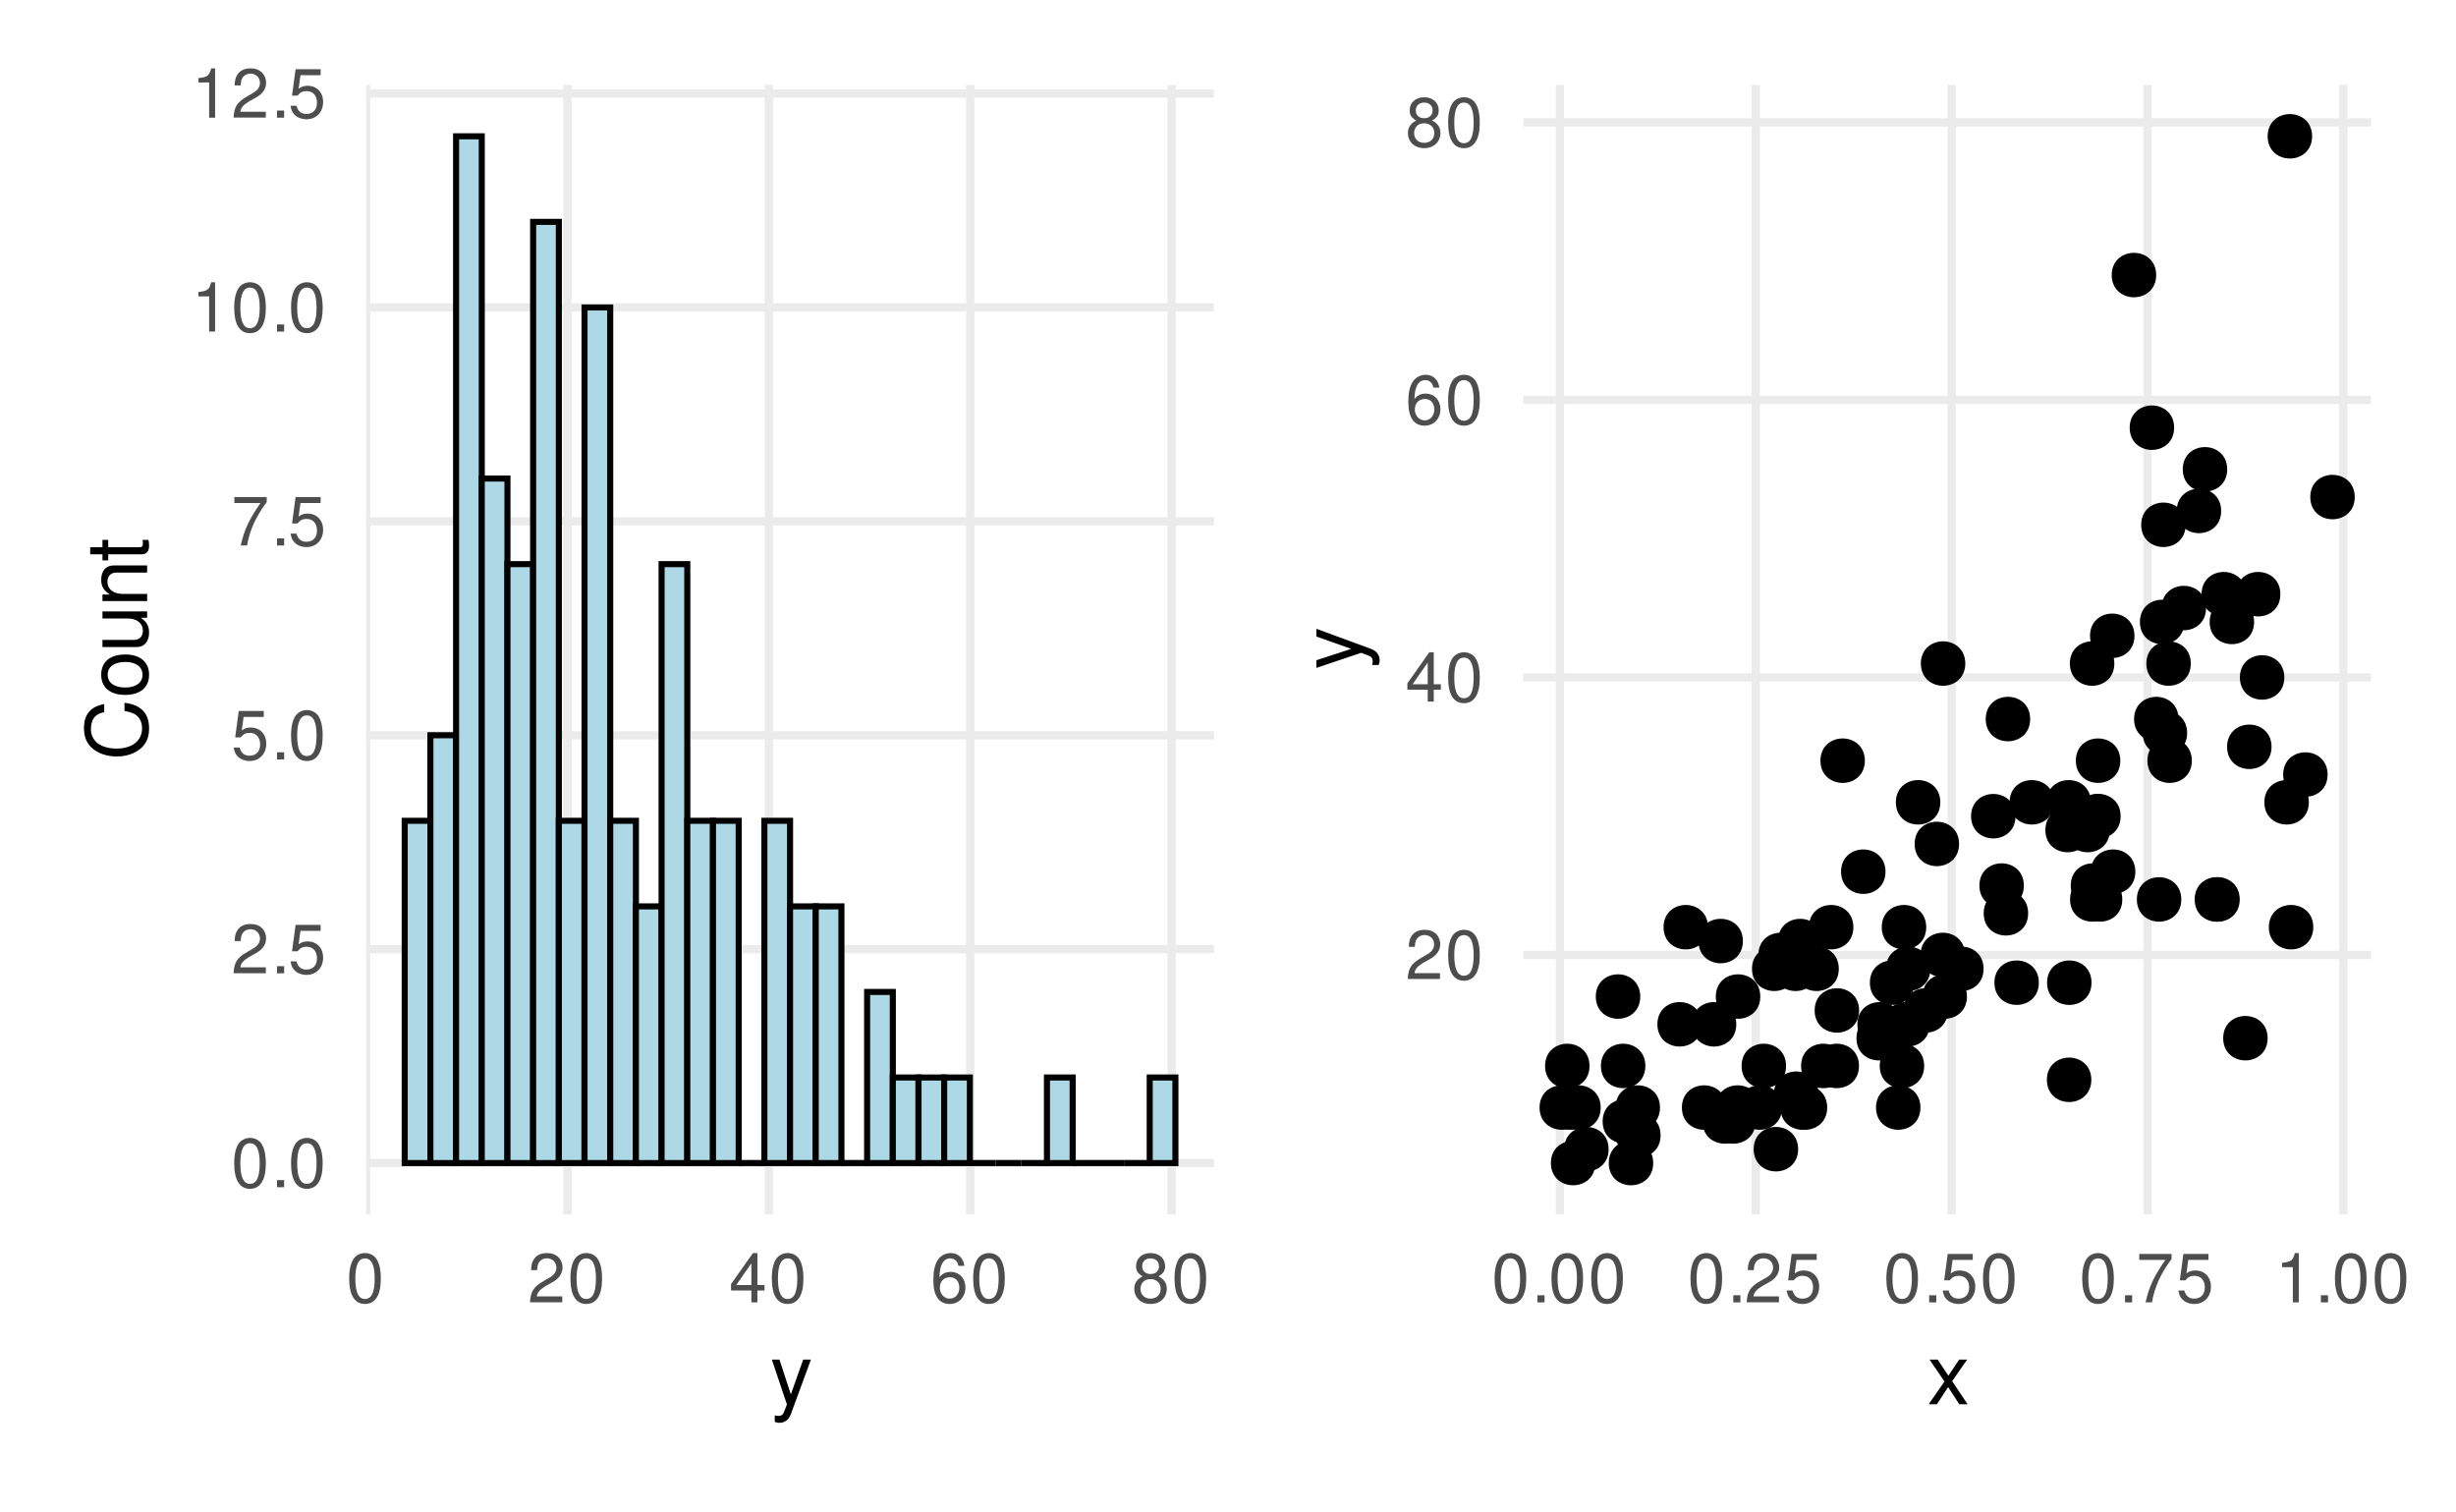 <?xml version="1.0" encoding="UTF-8"?>
<svg xmlns="http://www.w3.org/2000/svg" xmlns:xlink="http://www.w3.org/1999/xlink" width="432pt" height="266pt" viewBox="0 0 432 266" version="1.1">
<defs>
<g>
<symbol overflow="visible" id="glyph0-0">
<path style="stroke:none;" d=""/>
</symbol>
<symbol overflow="visible" id="glyph0-1">
<path style="stroke:none;" d="M 3.297 -8.672 C 2.516 -8.672 1.781 -8.312 1.344 -7.734 C 0.797 -6.953 0.516 -5.812 0.516 -4.203 C 0.516 -1.266 1.469 0.281 3.297 0.281 C 5.094 0.281 6.078 -1.266 6.078 -4.125 C 6.078 -5.812 5.812 -6.938 5.25 -7.734 C 4.812 -8.328 4.109 -8.672 3.297 -8.672 Z M 3.297 -7.734 C 4.438 -7.734 5 -6.578 5 -4.219 C 5 -1.75 4.453 -0.594 3.281 -0.594 C 2.156 -0.594 1.594 -1.797 1.594 -4.188 C 1.594 -6.578 2.156 -7.734 3.297 -7.734 Z M 3.297 -7.734 "/>
</symbol>
<symbol overflow="visible" id="glyph0-2">
<path style="stroke:none;" d="M 2.297 -1.25 L 1.047 -1.25 L 1.047 0 L 2.297 0 Z M 2.297 -1.25 "/>
</symbol>
<symbol overflow="visible" id="glyph0-3">
<path style="stroke:none;" d="M 6.078 -1.047 L 1.594 -1.047 C 1.703 -1.766 2.094 -2.219 3.125 -2.859 L 4.328 -3.531 C 5.516 -4.188 6.125 -5.078 6.125 -6.141 C 6.125 -6.859 5.844 -7.531 5.344 -8 C 4.844 -8.453 4.219 -8.672 3.406 -8.672 C 2.328 -8.672 1.531 -8.297 1.062 -7.547 C 0.75 -7.094 0.625 -6.547 0.594 -5.672 L 1.656 -5.672 C 1.688 -6.266 1.766 -6.609 1.906 -6.906 C 2.188 -7.422 2.734 -7.75 3.375 -7.75 C 4.328 -7.75 5.047 -7.062 5.047 -6.125 C 5.047 -5.422 4.656 -4.828 3.906 -4.391 L 2.797 -3.75 C 1.016 -2.719 0.5 -1.906 0.406 -0.016 L 6.078 -0.016 Z M 6.078 -1.047 "/>
</symbol>
<symbol overflow="visible" id="glyph0-4">
<path style="stroke:none;" d="M 5.719 -8.516 L 1.312 -8.516 L 0.688 -3.875 L 1.656 -3.875 C 2.141 -4.469 2.562 -4.672 3.234 -4.672 C 4.375 -4.672 5.078 -3.891 5.078 -2.625 C 5.078 -1.406 4.375 -0.656 3.219 -0.656 C 2.297 -0.656 1.734 -1.125 1.469 -2.094 L 0.422 -2.094 C 0.562 -1.391 0.688 -1.062 0.938 -0.75 C 1.422 -0.094 2.281 0.281 3.234 0.281 C 4.953 0.281 6.156 -0.969 6.156 -2.766 C 6.156 -4.453 5.047 -5.609 3.406 -5.609 C 2.812 -5.609 2.328 -5.453 1.844 -5.094 L 2.172 -7.469 L 5.719 -7.469 Z M 5.719 -8.516 "/>
</symbol>
<symbol overflow="visible" id="glyph0-5">
<path style="stroke:none;" d="M 6.234 -8.516 L 0.547 -8.516 L 0.547 -7.469 L 5.141 -7.469 C 3.125 -4.578 2.297 -2.797 1.656 0 L 2.781 0 C 3.25 -2.719 4.312 -5.062 6.234 -7.625 Z M 6.234 -8.516 "/>
</symbol>
<symbol overflow="visible" id="glyph0-6">
<path style="stroke:none;" d="M 3.109 -6.188 L 3.109 0 L 4.156 0 L 4.156 -8.672 L 3.469 -8.672 C 3.094 -7.344 2.859 -7.156 1.219 -6.953 L 1.219 -6.188 Z M 3.109 -6.188 "/>
</symbol>
<symbol overflow="visible" id="glyph0-7">
<path style="stroke:none;" d="M 3.922 -2.094 L 3.922 0 L 4.984 0 L 4.984 -2.094 L 6.234 -2.094 L 6.234 -3.047 L 4.984 -3.047 L 4.984 -8.672 L 4.203 -8.672 L 0.344 -3.219 L 0.344 -2.094 Z M 3.922 -3.047 L 1.266 -3.047 L 3.922 -6.875 Z M 3.922 -3.047 "/>
</symbol>
<symbol overflow="visible" id="glyph0-8">
<path style="stroke:none;" d="M 5.969 -6.422 C 5.766 -7.844 4.859 -8.672 3.562 -8.672 C 2.625 -8.672 1.781 -8.219 1.281 -7.438 C 0.75 -6.594 0.516 -5.531 0.516 -3.953 C 0.516 -2.5 0.719 -1.578 1.234 -0.797 C 1.688 -0.094 2.438 0.281 3.375 0.281 C 4.984 0.281 6.156 -0.938 6.156 -2.625 C 6.156 -4.219 5.078 -5.359 3.547 -5.359 C 2.719 -5.359 2.047 -5.047 1.594 -4.406 C 1.609 -6.547 2.281 -7.734 3.484 -7.734 C 4.234 -7.734 4.75 -7.266 4.922 -6.422 Z M 3.422 -4.422 C 4.438 -4.422 5.078 -3.703 5.078 -2.547 C 5.078 -1.453 4.359 -0.656 3.391 -0.656 C 2.406 -0.656 1.656 -1.484 1.656 -2.594 C 1.656 -3.672 2.375 -4.422 3.422 -4.422 Z M 3.422 -4.422 "/>
</symbol>
<symbol overflow="visible" id="glyph0-9">
<path style="stroke:none;" d="M 4.688 -4.578 C 5.578 -5.109 5.859 -5.547 5.859 -6.359 C 5.859 -7.734 4.812 -8.672 3.297 -8.672 C 1.797 -8.672 0.75 -7.734 0.75 -6.375 C 0.75 -5.547 1.016 -5.125 1.891 -4.578 C 0.922 -4.078 0.438 -3.375 0.438 -2.406 C 0.438 -0.828 1.609 0.281 3.297 0.281 C 4.984 0.281 6.156 -0.828 6.156 -2.406 C 6.156 -3.375 5.672 -4.078 4.688 -4.578 Z M 3.297 -7.734 C 4.203 -7.734 4.781 -7.203 4.781 -6.344 C 4.781 -5.516 4.188 -4.984 3.297 -4.984 C 2.406 -4.984 1.828 -5.516 1.828 -6.359 C 1.828 -7.203 2.406 -7.734 3.297 -7.734 Z M 3.297 -4.094 C 4.359 -4.094 5.078 -3.391 5.078 -2.391 C 5.078 -1.344 4.375 -0.656 3.281 -0.656 C 2.25 -0.656 1.531 -1.375 1.531 -2.375 C 1.531 -3.406 2.234 -4.094 3.297 -4.094 Z M 3.297 -4.094 "/>
</symbol>
<symbol overflow="visible" id="glyph1-0">
<path style="stroke:none;" d=""/>
</symbol>
<symbol overflow="visible" id="glyph1-1">
<path style="stroke:none;" d="M 5.812 -7.859 L 3.641 -1.734 L 1.641 -7.859 L 0.297 -7.859 L 2.953 0.031 L 2.469 1.281 C 2.266 1.828 2 2.047 1.469 2.047 C 1.266 2.047 1.078 2.016 0.812 1.953 L 0.812 3.078 C 1.062 3.203 1.312 3.266 1.656 3.266 C 2.062 3.266 2.484 3.141 2.812 2.891 C 3.203 2.609 3.438 2.281 3.672 1.656 L 7.172 -7.859 Z M 5.812 -7.859 "/>
</symbol>
<symbol overflow="visible" id="glyph1-2">
<path style="stroke:none;" d="M 4.375 -4.062 L 7.016 -7.859 L 5.609 -7.859 L 3.719 -5.016 L 1.828 -7.859 L 0.406 -7.859 L 3.031 -4 L 0.25 0 L 1.688 0 L 3.672 -3.016 L 5.641 0 L 7.094 0 Z M 4.375 -4.062 "/>
</symbol>
<symbol overflow="visible" id="glyph2-0">
<path style="stroke:none;" d=""/>
</symbol>
<symbol overflow="visible" id="glyph2-1">
<path style="stroke:none;" d="M -7.547 -9.938 C -9.938 -9.5 -11.109 -8.109 -11.109 -5.719 C -11.109 -4.25 -10.656 -3.062 -9.75 -2.25 C -8.672 -1.266 -7.109 -0.719 -5.344 -0.719 C -3.547 -0.719 -2 -1.281 -0.938 -2.297 C -0.062 -3.156 0.344 -4.234 0.344 -5.656 C 0.344 -8.328 -1.094 -9.828 -3.984 -10.156 L -3.984 -8.719 C -3.234 -8.594 -2.734 -8.438 -2.297 -8.219 C -1.391 -7.766 -0.891 -6.844 -0.891 -5.672 C -0.891 -3.5 -2.625 -2.109 -5.359 -2.109 C -8.156 -2.109 -9.891 -3.422 -9.891 -5.547 C -9.891 -6.438 -9.625 -7.266 -9.188 -7.703 C -8.812 -8.109 -8.375 -8.344 -7.547 -8.5 Z M -7.547 -9.938 "/>
</symbol>
<symbol overflow="visible" id="glyph2-2">
<path style="stroke:none;" d="M -8.078 -4.078 C -8.078 -1.859 -6.516 -0.547 -3.875 -0.547 C -1.219 -0.547 0.344 -1.859 0.344 -4.094 C 0.344 -6.312 -1.234 -7.656 -3.812 -7.656 C -6.547 -7.656 -8.078 -6.359 -8.078 -4.078 Z M -6.938 -4.094 C -6.938 -5.5 -5.781 -6.344 -3.828 -6.344 C -1.969 -6.344 -0.812 -5.469 -0.812 -4.094 C -0.812 -2.703 -1.969 -1.844 -3.875 -1.844 C -5.781 -1.844 -6.938 -2.703 -6.938 -4.094 Z M -6.938 -4.094 "/>
</symbol>
<symbol overflow="visible" id="glyph2-3">
<path style="stroke:none;" d="M 0 -7.234 L -7.859 -7.234 L -7.859 -5.984 L -3.406 -5.984 C -1.797 -5.984 -0.75 -5.141 -0.75 -3.844 C -0.75 -2.844 -1.344 -2.219 -2.297 -2.219 L -7.859 -2.219 L -7.859 -0.969 L -1.797 -0.969 C -0.5 -0.969 0.344 -1.953 0.344 -3.484 C 0.344 -4.641 -0.062 -5.375 -1.094 -6.109 L 0 -6.109 Z M 0 -7.234 "/>
</symbol>
<symbol overflow="visible" id="glyph2-4">
<path style="stroke:none;" d="M -7.859 -1.047 L 0 -1.047 L 0 -2.312 L -4.328 -2.312 C -5.938 -2.312 -6.984 -3.156 -6.984 -4.438 C -6.984 -5.438 -6.391 -6.062 -5.438 -6.062 L 0 -6.062 L 0 -7.312 L -5.938 -7.312 C -7.25 -7.312 -8.078 -6.328 -8.078 -4.812 C -8.078 -3.641 -7.641 -2.891 -6.547 -2.203 L -7.859 -2.203 Z M -7.859 -1.047 "/>
</symbol>
<symbol overflow="visible" id="glyph2-5">
<path style="stroke:none;" d="M -7.859 -3.812 L -7.859 -2.516 L -10.016 -2.516 L -10.016 -1.281 L -7.859 -1.281 L -7.859 -0.203 L -6.844 -0.203 L -6.844 -1.281 L -0.906 -1.281 C -0.094 -1.281 0.344 -1.812 0.344 -2.797 C 0.344 -3.125 0.312 -3.391 0.234 -3.812 L -0.812 -3.812 C -0.766 -3.625 -0.75 -3.469 -0.75 -3.203 C -0.75 -2.672 -0.906 -2.516 -1.453 -2.516 L -6.844 -2.516 L -6.844 -3.812 Z M -7.859 -3.812 "/>
</symbol>
<symbol overflow="visible" id="glyph2-6">
<path style="stroke:none;" d="M -7.859 -5.812 L -1.734 -3.641 L -7.859 -1.641 L -7.859 -0.297 L 0.031 -2.953 L 1.281 -2.469 C 1.828 -2.266 2.047 -2 2.047 -1.469 C 2.047 -1.266 2.016 -1.078 1.953 -0.812 L 3.078 -0.812 C 3.203 -1.062 3.266 -1.312 3.266 -1.656 C 3.266 -2.062 3.141 -2.484 2.891 -2.812 C 2.609 -3.203 2.281 -3.438 1.656 -3.672 L -7.859 -7.172 Z M -7.859 -5.812 "/>
</symbol>
</g>
<clipPath id="clip1">
  <path d="M 64.406 203 L 213.531 203 L 213.531 206 L 64.406 206 Z M 64.406 203 "/>
</clipPath>
<clipPath id="clip2">
  <path d="M 64.406 166 L 213.531 166 L 213.531 168 L 64.406 168 Z M 64.406 166 "/>
</clipPath>
<clipPath id="clip3">
  <path d="M 64.406 128 L 213.531 128 L 213.531 131 L 64.406 131 Z M 64.406 128 "/>
</clipPath>
<clipPath id="clip4">
  <path d="M 64.406 90 L 213.531 90 L 213.531 93 L 64.406 93 Z M 64.406 90 "/>
</clipPath>
<clipPath id="clip5">
  <path d="M 64.406 53 L 213.531 53 L 213.531 55 L 64.406 55 Z M 64.406 53 "/>
</clipPath>
<clipPath id="clip6">
  <path d="M 64.406 15 L 213.531 15 L 213.531 18 L 64.406 18 Z M 64.406 15 "/>
</clipPath>
<clipPath id="clip7">
  <path d="M 64.406 14.945 L 66 14.945 L 66 213.598 L 64.406 213.598 Z M 64.406 14.945 "/>
</clipPath>
<clipPath id="clip8">
  <path d="M 99 14.945 L 101 14.945 L 101 213.598 L 99 213.598 Z M 99 14.945 "/>
</clipPath>
<clipPath id="clip9">
  <path d="M 134 14.945 L 136 14.945 L 136 213.598 L 134 213.598 Z M 134 14.945 "/>
</clipPath>
<clipPath id="clip10">
  <path d="M 169 14.945 L 172 14.945 L 172 213.598 L 169 213.598 Z M 169 14.945 "/>
</clipPath>
<clipPath id="clip11">
  <path d="M 205 14.945 L 207 14.945 L 207 213.598 L 205 213.598 Z M 205 14.945 "/>
</clipPath>
<clipPath id="clip12">
  <path d="M 267.934 167 L 417.059 167 L 417.059 169 L 267.934 169 Z M 267.934 167 "/>
</clipPath>
<clipPath id="clip13">
  <path d="M 267.934 118 L 417.059 118 L 417.059 120 L 267.934 120 Z M 267.934 118 "/>
</clipPath>
<clipPath id="clip14">
  <path d="M 267.934 69 L 417.059 69 L 417.059 72 L 267.934 72 Z M 267.934 69 "/>
</clipPath>
<clipPath id="clip15">
  <path d="M 267.934 20 L 417.059 20 L 417.059 23 L 267.934 23 Z M 267.934 20 "/>
</clipPath>
<clipPath id="clip16">
  <path d="M 273 14.945 L 276 14.945 L 276 213.598 L 273 213.598 Z M 273 14.945 "/>
</clipPath>
<clipPath id="clip17">
  <path d="M 308 14.945 L 310 14.945 L 310 213.598 L 308 213.598 Z M 308 14.945 "/>
</clipPath>
<clipPath id="clip18">
  <path d="M 342 14.945 L 345 14.945 L 345 213.598 L 342 213.598 Z M 342 14.945 "/>
</clipPath>
<clipPath id="clip19">
  <path d="M 377 14.945 L 379 14.945 L 379 213.598 L 377 213.598 Z M 377 14.945 "/>
</clipPath>
<clipPath id="clip20">
  <path d="M 411 14.945 L 413 14.945 L 413 213.598 L 411 213.598 Z M 411 14.945 "/>
</clipPath>
</defs>
<g id="surface306">
<rect x="0" y="0" width="432" height="266" style="fill:rgb(100%,100%,100%);fill-opacity:1;stroke:none;"/>
<g clip-path="url(#clip1)" clip-rule="nonzero">
<path style="fill:none;stroke-width:1.455;stroke-linecap:butt;stroke-linejoin:round;stroke:rgb(92.157%,92.157%,92.157%);stroke-opacity:1;stroke-miterlimit:10;" d="M 64.406 204.566 L 213.527 204.566 "/>
</g>
<g clip-path="url(#clip2)" clip-rule="nonzero">
<path style="fill:none;stroke-width:1.455;stroke-linecap:butt;stroke-linejoin:round;stroke:rgb(92.157%,92.157%,92.157%);stroke-opacity:1;stroke-miterlimit:10;" d="M 64.406 166.941 L 213.527 166.941 "/>
</g>
<g clip-path="url(#clip3)" clip-rule="nonzero">
<path style="fill:none;stroke-width:1.455;stroke-linecap:butt;stroke-linejoin:round;stroke:rgb(92.157%,92.157%,92.157%);stroke-opacity:1;stroke-miterlimit:10;" d="M 64.406 129.32 L 213.527 129.32 "/>
</g>
<g clip-path="url(#clip4)" clip-rule="nonzero">
<path style="fill:none;stroke-width:1.455;stroke-linecap:butt;stroke-linejoin:round;stroke:rgb(92.157%,92.157%,92.157%);stroke-opacity:1;stroke-miterlimit:10;" d="M 64.406 91.695 L 213.527 91.695 "/>
</g>
<g clip-path="url(#clip5)" clip-rule="nonzero">
<path style="fill:none;stroke-width:1.455;stroke-linecap:butt;stroke-linejoin:round;stroke:rgb(92.157%,92.157%,92.157%);stroke-opacity:1;stroke-miterlimit:10;" d="M 64.406 54.07 L 213.527 54.07 "/>
</g>
<g clip-path="url(#clip6)" clip-rule="nonzero">
<path style="fill:none;stroke-width:1.455;stroke-linecap:butt;stroke-linejoin:round;stroke:rgb(92.157%,92.157%,92.157%);stroke-opacity:1;stroke-miterlimit:10;" d="M 64.406 16.449 L 213.527 16.449 "/>
</g>
<g clip-path="url(#clip7)" clip-rule="nonzero">
<path style="fill:none;stroke-width:1.455;stroke-linecap:butt;stroke-linejoin:round;stroke:rgb(92.157%,92.157%,92.157%);stroke-opacity:1;stroke-miterlimit:10;" d="M 64.406 213.594 L 64.406 14.945 "/>
</g>
<g clip-path="url(#clip8)" clip-rule="nonzero">
<path style="fill:none;stroke-width:1.455;stroke-linecap:butt;stroke-linejoin:round;stroke:rgb(92.157%,92.157%,92.157%);stroke-opacity:1;stroke-miterlimit:10;" d="M 99.824 213.594 L 99.824 14.945 "/>
</g>
<g clip-path="url(#clip9)" clip-rule="nonzero">
<path style="fill:none;stroke-width:1.455;stroke-linecap:butt;stroke-linejoin:round;stroke:rgb(92.157%,92.157%,92.157%);stroke-opacity:1;stroke-miterlimit:10;" d="M 135.242 213.594 L 135.242 14.945 "/>
</g>
<g clip-path="url(#clip10)" clip-rule="nonzero">
<path style="fill:none;stroke-width:1.455;stroke-linecap:butt;stroke-linejoin:round;stroke:rgb(92.157%,92.157%,92.157%);stroke-opacity:1;stroke-miterlimit:10;" d="M 170.66 213.594 L 170.66 14.945 "/>
</g>
<g clip-path="url(#clip11)" clip-rule="nonzero">
<path style="fill:none;stroke-width:1.455;stroke-linecap:butt;stroke-linejoin:round;stroke:rgb(92.157%,92.157%,92.157%);stroke-opacity:1;stroke-miterlimit:10;" d="M 206.078 213.594 L 206.078 14.945 "/>
</g>
<path style="fill-rule:nonzero;fill:rgb(67.843%,84.706%,90.196%);fill-opacity:1;stroke-width:1.067;stroke-linecap:butt;stroke-linejoin:miter;stroke:rgb(0%,0%,0%);stroke-opacity:1;stroke-miterlimit:10;" d="M 71.184 204.566 L 75.703 204.566 L 75.703 144.367 L 71.184 144.367 Z M 71.184 204.566 "/>
<path style="fill-rule:nonzero;fill:rgb(67.843%,84.706%,90.196%);fill-opacity:1;stroke-width:1.067;stroke-linecap:butt;stroke-linejoin:miter;stroke:rgb(0%,0%,0%);stroke-opacity:1;stroke-miterlimit:10;" d="M 75.703 204.566 L 80.223 204.566 L 80.223 129.32 L 75.703 129.32 Z M 75.703 204.566 "/>
<path style="fill-rule:nonzero;fill:rgb(67.843%,84.706%,90.196%);fill-opacity:1;stroke-width:1.067;stroke-linecap:butt;stroke-linejoin:miter;stroke:rgb(0%,0%,0%);stroke-opacity:1;stroke-miterlimit:10;" d="M 80.223 204.566 L 84.742 204.566 L 84.742 23.973 L 80.223 23.973 Z M 80.223 204.566 "/>
<path style="fill-rule:nonzero;fill:rgb(67.843%,84.706%,90.196%);fill-opacity:1;stroke-width:1.067;stroke-linecap:butt;stroke-linejoin:miter;stroke:rgb(0%,0%,0%);stroke-opacity:1;stroke-miterlimit:10;" d="M 84.738 204.566 L 89.258 204.566 L 89.258 84.172 L 84.738 84.172 Z M 84.738 204.566 "/>
<path style="fill-rule:nonzero;fill:rgb(67.843%,84.706%,90.196%);fill-opacity:1;stroke-width:1.067;stroke-linecap:butt;stroke-linejoin:miter;stroke:rgb(0%,0%,0%);stroke-opacity:1;stroke-miterlimit:10;" d="M 89.258 204.566 L 93.777 204.566 L 93.777 99.223 L 89.258 99.223 Z M 89.258 204.566 "/>
<path style="fill-rule:nonzero;fill:rgb(67.843%,84.706%,90.196%);fill-opacity:1;stroke-width:1.067;stroke-linecap:butt;stroke-linejoin:miter;stroke:rgb(0%,0%,0%);stroke-opacity:1;stroke-miterlimit:10;" d="M 93.777 204.566 L 98.297 204.566 L 98.297 39.023 L 93.777 39.023 Z M 93.777 204.566 "/>
<path style="fill-rule:nonzero;fill:rgb(67.843%,84.706%,90.196%);fill-opacity:1;stroke-width:1.067;stroke-linecap:butt;stroke-linejoin:miter;stroke:rgb(0%,0%,0%);stroke-opacity:1;stroke-miterlimit:10;" d="M 98.297 204.566 L 102.816 204.566 L 102.816 144.367 L 98.297 144.367 Z M 98.297 204.566 "/>
<path style="fill-rule:nonzero;fill:rgb(67.843%,84.706%,90.196%);fill-opacity:1;stroke-width:1.067;stroke-linecap:butt;stroke-linejoin:miter;stroke:rgb(0%,0%,0%);stroke-opacity:1;stroke-miterlimit:10;" d="M 102.816 204.566 L 107.336 204.566 L 107.336 54.074 L 102.816 54.074 Z M 102.816 204.566 "/>
<path style="fill-rule:nonzero;fill:rgb(67.843%,84.706%,90.196%);fill-opacity:1;stroke-width:1.067;stroke-linecap:butt;stroke-linejoin:miter;stroke:rgb(0%,0%,0%);stroke-opacity:1;stroke-miterlimit:10;" d="M 107.336 204.566 L 111.855 204.566 L 111.855 144.367 L 107.336 144.367 Z M 107.336 204.566 "/>
<path style="fill-rule:nonzero;fill:rgb(67.843%,84.706%,90.196%);fill-opacity:1;stroke-width:1.067;stroke-linecap:butt;stroke-linejoin:miter;stroke:rgb(0%,0%,0%);stroke-opacity:1;stroke-miterlimit:10;" d="M 111.852 204.566 L 116.371 204.566 L 116.371 159.418 L 111.852 159.418 Z M 111.852 204.566 "/>
<path style="fill-rule:nonzero;fill:rgb(67.843%,84.706%,90.196%);fill-opacity:1;stroke-width:1.067;stroke-linecap:butt;stroke-linejoin:miter;stroke:rgb(0%,0%,0%);stroke-opacity:1;stroke-miterlimit:10;" d="M 116.371 204.566 L 120.891 204.566 L 120.891 99.223 L 116.371 99.223 Z M 116.371 204.566 "/>
<path style="fill-rule:nonzero;fill:rgb(67.843%,84.706%,90.196%);fill-opacity:1;stroke-width:1.067;stroke-linecap:butt;stroke-linejoin:miter;stroke:rgb(0%,0%,0%);stroke-opacity:1;stroke-miterlimit:10;" d="M 120.891 204.566 L 125.41 204.566 L 125.41 144.367 L 120.891 144.367 Z M 120.891 204.566 "/>
<path style="fill-rule:nonzero;fill:rgb(67.843%,84.706%,90.196%);fill-opacity:1;stroke-width:1.067;stroke-linecap:butt;stroke-linejoin:miter;stroke:rgb(0%,0%,0%);stroke-opacity:1;stroke-miterlimit:10;" d="M 125.41 204.566 L 129.93 204.566 L 129.93 144.367 L 125.41 144.367 Z M 125.41 204.566 "/>
<path style="fill:none;stroke-width:1.067;stroke-linecap:butt;stroke-linejoin:miter;stroke:rgb(0%,0%,0%);stroke-opacity:1;stroke-miterlimit:10;" d="M 129.93 204.566 L 134.449 204.566 Z M 129.93 204.566 "/>
<path style="fill-rule:nonzero;fill:rgb(67.843%,84.706%,90.196%);fill-opacity:1;stroke-width:1.067;stroke-linecap:butt;stroke-linejoin:miter;stroke:rgb(0%,0%,0%);stroke-opacity:1;stroke-miterlimit:10;" d="M 134.449 204.566 L 138.969 204.566 L 138.969 144.367 L 134.449 144.367 Z M 134.449 204.566 "/>
<path style="fill-rule:nonzero;fill:rgb(67.843%,84.706%,90.196%);fill-opacity:1;stroke-width:1.067;stroke-linecap:butt;stroke-linejoin:miter;stroke:rgb(0%,0%,0%);stroke-opacity:1;stroke-miterlimit:10;" d="M 138.965 204.566 L 143.484 204.566 L 143.484 159.418 L 138.965 159.418 Z M 138.965 204.566 "/>
<path style="fill-rule:nonzero;fill:rgb(67.843%,84.706%,90.196%);fill-opacity:1;stroke-width:1.067;stroke-linecap:butt;stroke-linejoin:miter;stroke:rgb(0%,0%,0%);stroke-opacity:1;stroke-miterlimit:10;" d="M 143.484 204.566 L 148.004 204.566 L 148.004 159.418 L 143.484 159.418 Z M 143.484 204.566 "/>
<path style="fill:none;stroke-width:1.067;stroke-linecap:butt;stroke-linejoin:miter;stroke:rgb(0%,0%,0%);stroke-opacity:1;stroke-miterlimit:10;" d="M 148.004 204.566 L 152.523 204.566 Z M 148.004 204.566 "/>
<path style="fill-rule:nonzero;fill:rgb(67.843%,84.706%,90.196%);fill-opacity:1;stroke-width:1.067;stroke-linecap:butt;stroke-linejoin:miter;stroke:rgb(0%,0%,0%);stroke-opacity:1;stroke-miterlimit:10;" d="M 152.523 204.566 L 157.043 204.566 L 157.043 174.469 L 152.523 174.469 Z M 152.523 204.566 "/>
<path style="fill-rule:nonzero;fill:rgb(67.843%,84.706%,90.196%);fill-opacity:1;stroke-width:1.067;stroke-linecap:butt;stroke-linejoin:miter;stroke:rgb(0%,0%,0%);stroke-opacity:1;stroke-miterlimit:10;" d="M 157.043 204.566 L 161.562 204.566 L 161.562 189.516 L 157.043 189.516 Z M 157.043 204.566 "/>
<path style="fill-rule:nonzero;fill:rgb(67.843%,84.706%,90.196%);fill-opacity:1;stroke-width:1.067;stroke-linecap:butt;stroke-linejoin:miter;stroke:rgb(0%,0%,0%);stroke-opacity:1;stroke-miterlimit:10;" d="M 161.562 204.566 L 166.082 204.566 L 166.082 189.516 L 161.562 189.516 Z M 161.562 204.566 "/>
<path style="fill-rule:nonzero;fill:rgb(67.843%,84.706%,90.196%);fill-opacity:1;stroke-width:1.067;stroke-linecap:butt;stroke-linejoin:miter;stroke:rgb(0%,0%,0%);stroke-opacity:1;stroke-miterlimit:10;" d="M 166.078 204.566 L 170.598 204.566 L 170.598 189.516 L 166.078 189.516 Z M 166.078 204.566 "/>
<path style="fill:none;stroke-width:1.067;stroke-linecap:butt;stroke-linejoin:miter;stroke:rgb(0%,0%,0%);stroke-opacity:1;stroke-miterlimit:10;" d="M 170.598 204.566 L 175.117 204.566 Z M 170.598 204.566 "/>
<path style="fill:none;stroke-width:1.067;stroke-linecap:butt;stroke-linejoin:miter;stroke:rgb(0%,0%,0%);stroke-opacity:1;stroke-miterlimit:10;" d="M 175.117 204.566 L 179.637 204.566 Z M 175.117 204.566 "/>
<path style="fill:none;stroke-width:1.067;stroke-linecap:butt;stroke-linejoin:miter;stroke:rgb(0%,0%,0%);stroke-opacity:1;stroke-miterlimit:10;" d="M 179.637 204.566 L 184.156 204.566 Z M 179.637 204.566 "/>
<path style="fill-rule:nonzero;fill:rgb(67.843%,84.706%,90.196%);fill-opacity:1;stroke-width:1.067;stroke-linecap:butt;stroke-linejoin:miter;stroke:rgb(0%,0%,0%);stroke-opacity:1;stroke-miterlimit:10;" d="M 184.156 204.566 L 188.676 204.566 L 188.676 189.516 L 184.156 189.516 Z M 184.156 204.566 "/>
<path style="fill:none;stroke-width:1.067;stroke-linecap:butt;stroke-linejoin:miter;stroke:rgb(0%,0%,0%);stroke-opacity:1;stroke-miterlimit:10;" d="M 188.676 204.566 L 193.195 204.566 Z M 188.676 204.566 "/>
<path style="fill:none;stroke-width:1.067;stroke-linecap:butt;stroke-linejoin:miter;stroke:rgb(0%,0%,0%);stroke-opacity:1;stroke-miterlimit:10;" d="M 193.191 204.566 L 197.711 204.566 Z M 193.191 204.566 "/>
<path style="fill:none;stroke-width:1.067;stroke-linecap:butt;stroke-linejoin:miter;stroke:rgb(0%,0%,0%);stroke-opacity:1;stroke-miterlimit:10;" d="M 197.711 204.566 L 202.23 204.566 Z M 197.711 204.566 "/>
<path style="fill-rule:nonzero;fill:rgb(67.843%,84.706%,90.196%);fill-opacity:1;stroke-width:1.067;stroke-linecap:butt;stroke-linejoin:miter;stroke:rgb(0%,0%,0%);stroke-opacity:1;stroke-miterlimit:10;" d="M 202.23 204.566 L 206.75 204.566 L 206.75 189.516 L 202.23 189.516 Z M 202.23 204.566 "/>
<g style="fill:rgb(30.196%,30.196%,30.196%);fill-opacity:1;">
  <use xlink:href="#glyph0-1" x="40.68" y="208.814"/>
  <use xlink:href="#glyph0-2" x="47.68" y="208.814"/>
  <use xlink:href="#glyph0-1" x="50.68" y="208.814"/>
</g>
<g style="fill:rgb(30.196%,30.196%,30.196%);fill-opacity:1;">
  <use xlink:href="#glyph0-3" x="40.68" y="171.189"/>
  <use xlink:href="#glyph0-2" x="47.68" y="171.189"/>
  <use xlink:href="#glyph0-4" x="50.68" y="171.189"/>
</g>
<g style="fill:rgb(30.196%,30.196%,30.196%);fill-opacity:1;">
  <use xlink:href="#glyph0-4" x="40.68" y="133.568"/>
  <use xlink:href="#glyph0-2" x="47.68" y="133.568"/>
  <use xlink:href="#glyph0-1" x="50.68" y="133.568"/>
</g>
<g style="fill:rgb(30.196%,30.196%,30.196%);fill-opacity:1;">
  <use xlink:href="#glyph0-5" x="40.68" y="95.943"/>
  <use xlink:href="#glyph0-2" x="47.68" y="95.943"/>
  <use xlink:href="#glyph0-4" x="50.68" y="95.943"/>
</g>
<g style="fill:rgb(30.196%,30.196%,30.196%);fill-opacity:1;">
  <use xlink:href="#glyph0-6" x="33.68" y="58.318"/>
  <use xlink:href="#glyph0-1" x="40.68" y="58.318"/>
  <use xlink:href="#glyph0-2" x="47.68" y="58.318"/>
  <use xlink:href="#glyph0-1" x="50.68" y="58.318"/>
</g>
<g style="fill:rgb(30.196%,30.196%,30.196%);fill-opacity:1;">
  <use xlink:href="#glyph0-6" x="33.68" y="20.697"/>
  <use xlink:href="#glyph0-3" x="40.68" y="20.697"/>
  <use xlink:href="#glyph0-2" x="47.68" y="20.697"/>
  <use xlink:href="#glyph0-4" x="50.68" y="20.697"/>
</g>
<g style="fill:rgb(30.196%,30.196%,30.196%);fill-opacity:1;">
  <use xlink:href="#glyph0-1" x="60.906" y="229.068"/>
</g>
<g style="fill:rgb(30.196%,30.196%,30.196%);fill-opacity:1;">
  <use xlink:href="#glyph0-3" x="92.824" y="229.068"/>
  <use xlink:href="#glyph0-1" x="99.824" y="229.068"/>
</g>
<g style="fill:rgb(30.196%,30.196%,30.196%);fill-opacity:1;">
  <use xlink:href="#glyph0-7" x="128.242" y="229.068"/>
  <use xlink:href="#glyph0-1" x="135.242" y="229.068"/>
</g>
<g style="fill:rgb(30.196%,30.196%,30.196%);fill-opacity:1;">
  <use xlink:href="#glyph0-8" x="163.66" y="229.068"/>
  <use xlink:href="#glyph0-1" x="170.66" y="229.068"/>
</g>
<g style="fill:rgb(30.196%,30.196%,30.196%);fill-opacity:1;">
  <use xlink:href="#glyph0-9" x="199.078" y="229.068"/>
  <use xlink:href="#glyph0-1" x="206.078" y="229.068"/>
</g>
<g style="fill:rgb(0%,0%,0%);fill-opacity:1;">
  <use xlink:href="#glyph1-1" x="135.465" y="246.989"/>
</g>
<g style="fill:rgb(0%,0%,0%);fill-opacity:1;">
  <use xlink:href="#glyph2-1" x="25.88" y="133.77"/>
  <use xlink:href="#glyph2-2" x="25.88" y="122.77"/>
  <use xlink:href="#glyph2-3" x="25.88" y="114.77"/>
  <use xlink:href="#glyph2-4" x="25.88" y="106.77"/>
  <use xlink:href="#glyph2-5" x="25.88" y="98.77"/>
</g>
<g clip-path="url(#clip12)" clip-rule="nonzero">
<path style="fill:none;stroke-width:1.455;stroke-linecap:butt;stroke-linejoin:round;stroke:rgb(92.157%,92.157%,92.157%);stroke-opacity:1;stroke-miterlimit:10;" d="M 267.934 167.961 L 417.055 167.961 "/>
</g>
<g clip-path="url(#clip13)" clip-rule="nonzero">
<path style="fill:none;stroke-width:1.455;stroke-linecap:butt;stroke-linejoin:round;stroke:rgb(92.157%,92.157%,92.157%);stroke-opacity:1;stroke-miterlimit:10;" d="M 267.934 119.152 L 417.055 119.152 "/>
</g>
<g clip-path="url(#clip14)" clip-rule="nonzero">
<path style="fill:none;stroke-width:1.455;stroke-linecap:butt;stroke-linejoin:round;stroke:rgb(92.157%,92.157%,92.157%);stroke-opacity:1;stroke-miterlimit:10;" d="M 267.934 70.344 L 417.055 70.344 "/>
</g>
<g clip-path="url(#clip15)" clip-rule="nonzero">
<path style="fill:none;stroke-width:1.455;stroke-linecap:butt;stroke-linejoin:round;stroke:rgb(92.157%,92.157%,92.157%);stroke-opacity:1;stroke-miterlimit:10;" d="M 267.934 21.531 L 417.055 21.531 "/>
</g>
<g clip-path="url(#clip16)" clip-rule="nonzero">
<path style="fill:none;stroke-width:1.455;stroke-linecap:butt;stroke-linejoin:round;stroke:rgb(92.157%,92.157%,92.157%);stroke-opacity:1;stroke-miterlimit:10;" d="M 274.379 213.594 L 274.379 14.945 "/>
</g>
<g clip-path="url(#clip17)" clip-rule="nonzero">
<path style="fill:none;stroke-width:1.455;stroke-linecap:butt;stroke-linejoin:round;stroke:rgb(92.157%,92.157%,92.157%);stroke-opacity:1;stroke-miterlimit:10;" d="M 308.832 213.594 L 308.832 14.945 "/>
</g>
<g clip-path="url(#clip18)" clip-rule="nonzero">
<path style="fill:none;stroke-width:1.455;stroke-linecap:butt;stroke-linejoin:round;stroke:rgb(92.157%,92.157%,92.157%);stroke-opacity:1;stroke-miterlimit:10;" d="M 343.285 213.594 L 343.285 14.945 "/>
</g>
<g clip-path="url(#clip19)" clip-rule="nonzero">
<path style="fill:none;stroke-width:1.455;stroke-linecap:butt;stroke-linejoin:round;stroke:rgb(92.157%,92.157%,92.157%);stroke-opacity:1;stroke-miterlimit:10;" d="M 377.738 213.594 L 377.738 14.945 "/>
</g>
<g clip-path="url(#clip20)" clip-rule="nonzero">
<path style="fill:none;stroke-width:1.455;stroke-linecap:butt;stroke-linejoin:round;stroke:rgb(92.157%,92.157%,92.157%);stroke-opacity:1;stroke-miterlimit:10;" d="M 412.191 213.594 L 412.191 14.945 "/>
</g>
<path style="fill-rule:nonzero;fill:rgb(0%,0%,0%);fill-opacity:1;stroke-width:0.709;stroke-linecap:round;stroke-linejoin:round;stroke:rgb(0%,0%,0%);stroke-opacity:1;stroke-miterlimit:10;" d="M 378.91 48.379 C 378.91 53.117 371.797 53.117 371.797 48.379 C 371.797 43.637 378.91 43.637 378.91 48.379 "/>
<path style="fill-rule:nonzero;fill:rgb(0%,0%,0%);fill-opacity:1;stroke-width:0.709;stroke-linecap:round;stroke-linejoin:round;stroke:rgb(0%,0%,0%);stroke-opacity:1;stroke-miterlimit:10;" d="M 336.367 172.84 C 336.367 177.582 329.258 177.582 329.258 172.84 C 329.258 168.102 336.367 168.102 336.367 172.84 "/>
<path style="fill-rule:nonzero;fill:rgb(0%,0%,0%);fill-opacity:1;stroke-width:0.709;stroke-linecap:round;stroke-linejoin:round;stroke:rgb(0%,0%,0%);stroke-opacity:1;stroke-miterlimit:10;" d="M 382.066 75.223 C 382.066 79.965 374.957 79.965 374.957 75.223 C 374.957 70.48 382.066 70.48 382.066 75.223 "/>
<path style="fill-rule:nonzero;fill:rgb(0%,0%,0%);fill-opacity:1;stroke-width:0.709;stroke-linecap:round;stroke-linejoin:round;stroke:rgb(0%,0%,0%);stroke-opacity:1;stroke-miterlimit:10;" d="M 367.5 189.922 C 367.5 194.664 360.391 194.664 360.391 189.922 C 360.391 185.184 367.5 185.184 367.5 189.922 "/>
<path style="fill-rule:nonzero;fill:rgb(0%,0%,0%);fill-opacity:1;stroke-width:0.709;stroke-linecap:round;stroke-linejoin:round;stroke:rgb(0%,0%,0%);stroke-opacity:1;stroke-miterlimit:10;" d="M 308.449 197.246 C 308.449 201.984 301.34 201.984 301.34 197.246 C 301.34 192.504 308.449 192.504 308.449 197.246 "/>
<path style="fill-rule:nonzero;fill:rgb(0%,0%,0%);fill-opacity:1;stroke-width:0.709;stroke-linecap:round;stroke-linejoin:round;stroke:rgb(0%,0%,0%);stroke-opacity:1;stroke-miterlimit:10;" d="M 327.668 133.793 C 327.668 138.535 320.559 138.535 320.559 133.793 C 320.559 129.051 327.668 129.051 327.668 133.793 "/>
<path style="fill-rule:nonzero;fill:rgb(0%,0%,0%);fill-opacity:1;stroke-width:0.709;stroke-linecap:round;stroke-linejoin:round;stroke:rgb(0%,0%,0%);stroke-opacity:1;stroke-miterlimit:10;" d="M 383.863 109.391 C 383.863 114.129 376.754 114.129 376.754 109.391 C 376.754 104.648 383.863 104.648 383.863 109.391 "/>
<path style="fill-rule:nonzero;fill:rgb(0%,0%,0%);fill-opacity:1;stroke-width:0.709;stroke-linecap:round;stroke-linejoin:round;stroke:rgb(0%,0%,0%);stroke-opacity:1;stroke-miterlimit:10;" d="M 382.844 126.473 C 382.844 131.211 375.73 131.211 375.73 126.473 C 375.73 121.73 382.844 121.73 382.844 126.473 "/>
<path style="fill-rule:nonzero;fill:rgb(0%,0%,0%);fill-opacity:1;stroke-width:0.709;stroke-linecap:round;stroke-linejoin:round;stroke:rgb(0%,0%,0%);stroke-opacity:1;stroke-miterlimit:10;" d="M 280.258 204.566 C 280.258 209.305 273.148 209.305 273.148 204.566 C 273.148 199.824 280.258 199.824 280.258 204.566 "/>
<path style="fill-rule:nonzero;fill:rgb(0%,0%,0%);fill-opacity:1;stroke-width:0.709;stroke-linecap:round;stroke-linejoin:round;stroke:rgb(0%,0%,0%);stroke-opacity:1;stroke-miterlimit:10;" d="M 384.094 92.305 C 384.094 97.047 376.98 97.047 376.98 92.305 C 376.98 87.566 384.094 87.566 384.094 92.305 "/>
<path style="fill-rule:nonzero;fill:rgb(0%,0%,0%);fill-opacity:1;stroke-width:0.709;stroke-linecap:round;stroke-linejoin:round;stroke:rgb(0%,0%,0%);stroke-opacity:1;stroke-miterlimit:10;" d="M 401.449 119.152 C 401.449 123.891 394.34 123.891 394.34 119.152 C 394.34 114.41 401.449 114.41 401.449 119.152 "/>
<path style="fill-rule:nonzero;fill:rgb(0%,0%,0%);fill-opacity:1;stroke-width:0.709;stroke-linecap:round;stroke-linejoin:round;stroke:rgb(0%,0%,0%);stroke-opacity:1;stroke-miterlimit:10;" d="M 387.68 106.949 C 387.68 111.688 380.57 111.688 380.57 106.949 C 380.57 102.207 387.68 102.207 387.68 106.949 "/>
<path style="fill-rule:nonzero;fill:rgb(0%,0%,0%);fill-opacity:1;stroke-width:0.709;stroke-linecap:round;stroke-linejoin:round;stroke:rgb(0%,0%,0%);stroke-opacity:1;stroke-miterlimit:10;" d="M 370.758 145.996 C 370.758 150.734 363.645 150.734 363.645 145.996 C 363.645 141.254 370.758 141.254 370.758 145.996 "/>
<path style="fill-rule:nonzero;fill:rgb(0%,0%,0%);fill-opacity:1;stroke-width:0.709;stroke-linecap:round;stroke-linejoin:round;stroke:rgb(0%,0%,0%);stroke-opacity:1;stroke-miterlimit:10;" d="M 290.438 204.566 C 290.438 209.305 283.328 209.305 283.328 204.566 C 283.328 199.824 290.438 199.824 290.438 204.566 "/>
<path style="fill-rule:nonzero;fill:rgb(0%,0%,0%);fill-opacity:1;stroke-width:0.709;stroke-linecap:round;stroke-linejoin:round;stroke:rgb(0%,0%,0%);stroke-opacity:1;stroke-miterlimit:10;" d="M 339.191 170.398 C 339.191 175.141 332.082 175.141 332.082 170.398 C 332.082 165.66 339.191 165.66 339.191 170.398 "/>
<path style="fill-rule:nonzero;fill:rgb(0%,0%,0%);fill-opacity:1;stroke-width:0.709;stroke-linecap:round;stroke-linejoin:round;stroke:rgb(0%,0%,0%);stroke-opacity:1;stroke-miterlimit:10;" d="M 320.633 194.805 C 320.633 199.543 313.523 199.543 313.523 194.805 C 313.523 190.062 320.633 190.062 320.633 194.805 "/>
<path style="fill-rule:nonzero;fill:rgb(0%,0%,0%);fill-opacity:1;stroke-width:0.709;stroke-linecap:round;stroke-linejoin:round;stroke:rgb(0%,0%,0%);stroke-opacity:1;stroke-miterlimit:10;" d="M 394.711 104.508 C 394.711 109.25 387.602 109.25 387.602 104.508 C 387.602 99.766 394.711 99.766 394.711 104.508 "/>
<path style="fill-rule:nonzero;fill:rgb(0%,0%,0%);fill-opacity:1;stroke-width:0.709;stroke-linecap:round;stroke-linejoin:round;stroke:rgb(0%,0%,0%);stroke-opacity:1;stroke-miterlimit:10;" d="M 385 116.711 C 385 121.449 377.891 121.449 377.891 116.711 C 377.891 111.969 385 111.969 385 116.711 "/>
<path style="fill-rule:nonzero;fill:rgb(0%,0%,0%);fill-opacity:1;stroke-width:0.709;stroke-linecap:round;stroke-linejoin:round;stroke:rgb(0%,0%,0%);stroke-opacity:1;stroke-miterlimit:10;" d="M 354.168 143.555 C 354.168 148.297 347.059 148.297 347.059 143.555 C 347.059 138.816 354.168 138.816 354.168 143.555 "/>
<path style="fill-rule:nonzero;fill:rgb(0%,0%,0%);fill-opacity:1;stroke-width:0.709;stroke-linecap:round;stroke-linejoin:round;stroke:rgb(0%,0%,0%);stroke-opacity:1;stroke-miterlimit:10;" d="M 375.242 153.316 C 375.242 158.059 368.133 158.059 368.133 153.316 C 368.133 148.578 375.242 148.578 375.242 153.316 "/>
<path style="fill-rule:nonzero;fill:rgb(0%,0%,0%);fill-opacity:1;stroke-width:0.709;stroke-linecap:round;stroke-linejoin:round;stroke:rgb(0%,0%,0%);stroke-opacity:1;stroke-miterlimit:10;" d="M 334.176 180.16 C 334.176 184.902 327.062 184.902 327.062 180.16 C 327.062 175.422 334.176 175.422 334.176 180.16 "/>
<path style="fill-rule:nonzero;fill:rgb(0%,0%,0%);fill-opacity:1;stroke-width:0.709;stroke-linecap:round;stroke-linejoin:round;stroke:rgb(0%,0%,0%);stroke-opacity:1;stroke-miterlimit:10;" d="M 348.551 170.398 C 348.551 175.141 341.441 175.141 341.441 170.398 C 341.441 165.66 348.551 165.66 348.551 170.398 "/>
<path style="fill-rule:nonzero;fill:rgb(0%,0%,0%);fill-opacity:1;stroke-width:0.709;stroke-linecap:round;stroke-linejoin:round;stroke:rgb(0%,0%,0%);stroke-opacity:1;stroke-miterlimit:10;" d="M 345.625 175.281 C 345.625 180.02 338.512 180.02 338.512 175.281 C 338.512 170.539 345.625 170.539 345.625 175.281 "/>
<path style="fill-rule:nonzero;fill:rgb(0%,0%,0%);fill-opacity:1;stroke-width:0.709;stroke-linecap:round;stroke-linejoin:round;stroke:rgb(0%,0%,0%);stroke-opacity:1;stroke-miterlimit:10;" d="M 279.762 194.805 C 279.762 199.543 272.652 199.543 272.652 194.805 C 272.652 190.062 279.762 190.062 279.762 194.805 "/>
<path style="fill-rule:nonzero;fill:rgb(0%,0%,0%);fill-opacity:1;stroke-width:0.709;stroke-linecap:round;stroke-linejoin:round;stroke:rgb(0%,0%,0%);stroke-opacity:1;stroke-miterlimit:10;" d="M 306.215 165.52 C 306.215 170.258 299.102 170.258 299.102 165.52 C 299.102 160.777 306.215 160.777 306.215 165.52 "/>
<path style="fill-rule:nonzero;fill:rgb(0%,0%,0%);fill-opacity:1;stroke-width:0.709;stroke-linecap:round;stroke-linejoin:round;stroke:rgb(0%,0%,0%);stroke-opacity:1;stroke-miterlimit:10;" d="M 406.543 163.078 C 406.543 167.82 399.434 167.82 399.434 163.078 C 399.434 158.34 406.543 158.34 406.543 163.078 "/>
<path style="fill-rule:nonzero;fill:rgb(0%,0%,0%);fill-opacity:1;stroke-width:0.709;stroke-linecap:round;stroke-linejoin:round;stroke:rgb(0%,0%,0%);stroke-opacity:1;stroke-miterlimit:10;" d="M 321.043 194.805 C 321.043 199.543 313.934 199.543 313.934 194.805 C 313.934 190.062 321.043 190.062 321.043 194.805 "/>
<path style="fill-rule:nonzero;fill:rgb(0%,0%,0%);fill-opacity:1;stroke-width:0.709;stroke-linecap:round;stroke-linejoin:round;stroke:rgb(0%,0%,0%);stroke-opacity:1;stroke-miterlimit:10;" d="M 371.547 116.711 C 371.547 121.449 364.434 121.449 364.434 116.711 C 364.434 111.969 371.547 111.969 371.547 116.711 "/>
<path style="fill-rule:nonzero;fill:rgb(0%,0%,0%);fill-opacity:1;stroke-width:0.709;stroke-linecap:round;stroke-linejoin:round;stroke:rgb(0%,0%,0%);stroke-opacity:1;stroke-miterlimit:10;" d="M 331.297 153.316 C 331.297 158.059 324.188 158.059 324.188 153.316 C 324.188 148.578 331.297 148.578 331.297 153.316 "/>
<path style="fill-rule:nonzero;fill:rgb(0%,0%,0%);fill-opacity:1;stroke-width:0.709;stroke-linecap:round;stroke-linejoin:round;stroke:rgb(0%,0%,0%);stroke-opacity:1;stroke-miterlimit:10;" d="M 278.266 194.805 C 278.266 199.543 271.156 199.543 271.156 194.805 C 271.156 190.062 278.266 190.062 278.266 194.805 "/>
<path style="fill-rule:nonzero;fill:rgb(0%,0%,0%);fill-opacity:1;stroke-width:0.709;stroke-linecap:round;stroke-linejoin:round;stroke:rgb(0%,0%,0%);stroke-opacity:1;stroke-miterlimit:10;" d="M 323.082 170.398 C 323.082 175.141 315.973 175.141 315.973 170.398 C 315.973 165.66 323.082 165.66 323.082 170.398 "/>
<path style="fill-rule:nonzero;fill:rgb(0%,0%,0%);fill-opacity:1;stroke-width:0.709;stroke-linecap:round;stroke-linejoin:round;stroke:rgb(0%,0%,0%);stroke-opacity:1;stroke-miterlimit:10;" d="M 309.27 175.281 C 309.27 180.02 302.16 180.02 302.16 175.281 C 302.16 170.539 309.27 170.539 309.27 175.281 "/>
<path style="fill-rule:nonzero;fill:rgb(0%,0%,0%);fill-opacity:1;stroke-width:0.709;stroke-linecap:round;stroke-linejoin:round;stroke:rgb(0%,0%,0%);stroke-opacity:1;stroke-miterlimit:10;" d="M 315.641 170.398 C 315.641 175.141 308.527 175.141 308.527 170.398 C 308.527 165.66 315.641 165.66 315.641 170.398 "/>
<path style="fill-rule:nonzero;fill:rgb(0%,0%,0%);fill-opacity:1;stroke-width:0.709;stroke-linecap:round;stroke-linejoin:round;stroke:rgb(0%,0%,0%);stroke-opacity:1;stroke-miterlimit:10;" d="M 291.633 194.805 C 291.633 199.543 284.52 199.543 284.52 194.805 C 284.52 190.062 291.633 190.062 291.633 194.805 "/>
<path style="fill-rule:nonzero;fill:rgb(0%,0%,0%);fill-opacity:1;stroke-width:0.709;stroke-linecap:round;stroke-linejoin:round;stroke:rgb(0%,0%,0%);stroke-opacity:1;stroke-miterlimit:10;" d="M 400.754 104.508 C 400.754 109.25 393.641 109.25 393.641 104.508 C 393.641 99.766 400.754 99.766 400.754 104.508 "/>
<path style="fill-rule:nonzero;fill:rgb(0%,0%,0%);fill-opacity:1;stroke-width:0.709;stroke-linecap:round;stroke-linejoin:round;stroke:rgb(0%,0%,0%);stroke-opacity:1;stroke-miterlimit:10;" d="M 406.336 23.973 C 406.336 28.715 399.223 28.715 399.223 23.973 C 399.223 19.234 406.336 19.234 406.336 23.973 "/>
<path style="fill-rule:nonzero;fill:rgb(0%,0%,0%);fill-opacity:1;stroke-width:0.709;stroke-linecap:round;stroke-linejoin:round;stroke:rgb(0%,0%,0%);stroke-opacity:1;stroke-miterlimit:10;" d="M 288.16 175.281 C 288.16 180.02 281.047 180.02 281.047 175.281 C 281.047 170.539 288.16 170.539 288.16 175.281 "/>
<path style="fill-rule:nonzero;fill:rgb(0%,0%,0%);fill-opacity:1;stroke-width:0.709;stroke-linecap:round;stroke-linejoin:round;stroke:rgb(0%,0%,0%);stroke-opacity:1;stroke-miterlimit:10;" d="M 316.754 167.961 C 316.754 172.699 309.645 172.699 309.645 167.961 C 309.645 163.219 316.754 163.219 316.754 167.961 "/>
<path style="fill-rule:nonzero;fill:rgb(0%,0%,0%);fill-opacity:1;stroke-width:0.709;stroke-linecap:round;stroke-linejoin:round;stroke:rgb(0%,0%,0%);stroke-opacity:1;stroke-miterlimit:10;" d="M 396.133 109.391 C 396.133 114.129 389.023 114.129 389.023 109.391 C 389.023 104.648 396.133 104.648 396.133 109.391 "/>
<path style="fill-rule:nonzero;fill:rgb(0%,0%,0%);fill-opacity:1;stroke-width:0.709;stroke-linecap:round;stroke-linejoin:round;stroke:rgb(0%,0%,0%);stroke-opacity:1;stroke-miterlimit:10;" d="M 300.074 163.078 C 300.074 167.82 292.965 167.82 292.965 163.078 C 292.965 158.34 300.074 158.34 300.074 163.078 "/>
<path style="fill-rule:nonzero;fill:rgb(0%,0%,0%);fill-opacity:1;stroke-width:0.709;stroke-linecap:round;stroke-linejoin:round;stroke:rgb(0%,0%,0%);stroke-opacity:1;stroke-miterlimit:10;" d="M 306.922 197.246 C 306.922 201.984 299.812 201.984 299.812 197.246 C 299.812 192.504 306.922 192.504 306.922 197.246 "/>
<path style="fill-rule:nonzero;fill:rgb(0%,0%,0%);fill-opacity:1;stroke-width:0.709;stroke-linecap:round;stroke-linejoin:round;stroke:rgb(0%,0%,0%);stroke-opacity:1;stroke-miterlimit:10;" d="M 340.938 141.113 C 340.938 145.855 333.828 145.855 333.828 141.113 C 333.828 136.375 340.938 136.375 340.938 141.113 "/>
<path style="fill-rule:nonzero;fill:rgb(0%,0%,0%);fill-opacity:1;stroke-width:0.709;stroke-linecap:round;stroke-linejoin:round;stroke:rgb(0%,0%,0%);stroke-opacity:1;stroke-miterlimit:10;" d="M 390.34 89.867 C 390.34 94.605 383.23 94.605 383.23 89.867 C 383.23 85.125 390.34 85.125 390.34 89.867 "/>
<path style="fill-rule:nonzero;fill:rgb(0%,0%,0%);fill-opacity:1;stroke-width:0.709;stroke-linecap:round;stroke-linejoin:round;stroke:rgb(0%,0%,0%);stroke-opacity:1;stroke-miterlimit:10;" d="M 355.633 155.758 C 355.633 160.496 348.523 160.496 348.523 155.758 C 348.523 151.016 355.633 151.016 355.633 155.758 "/>
<path style="fill-rule:nonzero;fill:rgb(0%,0%,0%);fill-opacity:1;stroke-width:0.709;stroke-linecap:round;stroke-linejoin:round;stroke:rgb(0%,0%,0%);stroke-opacity:1;stroke-miterlimit:10;" d="M 405.762 141.113 C 405.762 145.855 398.648 145.855 398.648 141.113 C 398.648 136.375 405.762 136.375 405.762 141.113 "/>
<path style="fill-rule:nonzero;fill:rgb(0%,0%,0%);fill-opacity:1;stroke-width:0.709;stroke-linecap:round;stroke-linejoin:round;stroke:rgb(0%,0%,0%);stroke-opacity:1;stroke-miterlimit:10;" d="M 337.445 194.805 C 337.445 199.543 330.336 199.543 330.336 194.805 C 330.336 190.062 337.445 190.062 337.445 194.805 "/>
<path style="fill-rule:nonzero;fill:rgb(0%,0%,0%);fill-opacity:1;stroke-width:0.709;stroke-linecap:round;stroke-linejoin:round;stroke:rgb(0%,0%,0%);stroke-opacity:1;stroke-miterlimit:10;" d="M 372.457 143.555 C 372.457 148.297 365.344 148.297 365.344 143.555 C 365.344 138.816 372.457 138.816 372.457 143.555 "/>
<path style="fill-rule:nonzero;fill:rgb(0%,0%,0%);fill-opacity:1;stroke-width:0.709;stroke-linecap:round;stroke-linejoin:round;stroke:rgb(0%,0%,0%);stroke-opacity:1;stroke-miterlimit:10;" d="M 282.594 202.125 C 282.594 206.867 275.484 206.867 275.484 202.125 C 275.484 197.387 282.594 197.387 282.594 202.125 "/>
<path style="fill-rule:nonzero;fill:rgb(0%,0%,0%);fill-opacity:1;stroke-width:0.709;stroke-linecap:round;stroke-linejoin:round;stroke:rgb(0%,0%,0%);stroke-opacity:1;stroke-miterlimit:10;" d="M 345.332 116.711 C 345.332 121.449 338.223 121.449 338.223 116.711 C 338.223 111.969 345.332 111.969 345.332 116.711 "/>
<path style="fill-rule:nonzero;fill:rgb(0%,0%,0%);fill-opacity:1;stroke-width:0.709;stroke-linecap:round;stroke-linejoin:round;stroke:rgb(0%,0%,0%);stroke-opacity:1;stroke-miterlimit:10;" d="M 356.742 126.473 C 356.742 131.211 349.633 131.211 349.633 126.473 C 349.633 121.73 356.742 121.73 356.742 126.473 "/>
<path style="fill-rule:nonzero;fill:rgb(0%,0%,0%);fill-opacity:1;stroke-width:0.709;stroke-linecap:round;stroke-linejoin:round;stroke:rgb(0%,0%,0%);stroke-opacity:1;stroke-miterlimit:10;" d="M 399.199 131.352 C 399.199 136.094 392.09 136.094 392.09 131.352 C 392.09 126.613 399.199 126.613 399.199 131.352 "/>
<path style="fill-rule:nonzero;fill:rgb(0%,0%,0%);fill-opacity:1;stroke-width:0.709;stroke-linecap:round;stroke-linejoin:round;stroke:rgb(0%,0%,0%);stroke-opacity:1;stroke-miterlimit:10;" d="M 320.203 165.52 C 320.203 170.258 313.094 170.258 313.094 165.52 C 313.094 160.777 320.203 160.777 320.203 165.52 "/>
<path style="fill-rule:nonzero;fill:rgb(0%,0%,0%);fill-opacity:1;stroke-width:0.709;stroke-linecap:round;stroke-linejoin:round;stroke:rgb(0%,0%,0%);stroke-opacity:1;stroke-miterlimit:10;" d="M 372.656 143.555 C 372.656 148.297 365.547 148.297 365.547 143.555 C 365.547 138.816 372.656 138.816 372.656 143.555 "/>
<path style="fill-rule:nonzero;fill:rgb(0%,0%,0%);fill-opacity:1;stroke-width:0.709;stroke-linecap:round;stroke-linejoin:round;stroke:rgb(0%,0%,0%);stroke-opacity:1;stroke-miterlimit:10;" d="M 409.062 136.234 C 409.062 140.973 401.953 140.973 401.953 136.234 C 401.953 131.492 409.062 131.492 409.062 136.234 "/>
<path style="fill-rule:nonzero;fill:rgb(0%,0%,0%);fill-opacity:1;stroke-width:0.709;stroke-linecap:round;stroke-linejoin:round;stroke:rgb(0%,0%,0%);stroke-opacity:1;stroke-miterlimit:10;" d="M 371.582 158.199 C 371.582 162.938 364.473 162.938 364.473 158.199 C 364.473 153.457 371.582 153.457 371.582 158.199 "/>
<path style="fill-rule:nonzero;fill:rgb(0%,0%,0%);fill-opacity:1;stroke-width:0.709;stroke-linecap:round;stroke-linejoin:round;stroke:rgb(0%,0%,0%);stroke-opacity:1;stroke-miterlimit:10;" d="M 358.273 172.84 C 358.273 177.582 351.164 177.582 351.164 172.84 C 351.164 168.102 358.273 168.102 358.273 172.84 "/>
<path style="fill-rule:nonzero;fill:rgb(0%,0%,0%);fill-opacity:1;stroke-width:0.709;stroke-linecap:round;stroke-linejoin:round;stroke:rgb(0%,0%,0%);stroke-opacity:1;stroke-miterlimit:10;" d="M 384.355 128.914 C 384.355 133.652 377.246 133.652 377.246 128.914 C 377.246 124.172 384.355 124.172 384.355 128.914 "/>
<path style="fill-rule:nonzero;fill:rgb(0%,0%,0%);fill-opacity:1;stroke-width:0.709;stroke-linecap:round;stroke-linejoin:round;stroke:rgb(0%,0%,0%);stroke-opacity:1;stroke-miterlimit:10;" d="M 319.395 170.398 C 319.395 175.141 312.285 175.141 312.285 170.398 C 312.285 165.66 319.395 165.66 319.395 170.398 "/>
<path style="fill-rule:nonzero;fill:rgb(0%,0%,0%);fill-opacity:1;stroke-width:0.709;stroke-linecap:round;stroke-linejoin:round;stroke:rgb(0%,0%,0%);stroke-opacity:1;stroke-miterlimit:10;" d="M 345.289 167.961 C 345.289 172.699 338.18 172.699 338.18 167.961 C 338.18 163.219 345.289 163.219 345.289 167.961 "/>
<path style="fill-rule:nonzero;fill:rgb(0%,0%,0%);fill-opacity:1;stroke-width:0.709;stroke-linecap:round;stroke-linejoin:round;stroke:rgb(0%,0%,0%);stroke-opacity:1;stroke-miterlimit:10;" d="M 338.102 187.484 C 338.102 192.223 330.992 192.223 330.992 187.484 C 330.992 182.742 338.102 182.742 338.102 187.484 "/>
<path style="fill-rule:nonzero;fill:rgb(0%,0%,0%);fill-opacity:1;stroke-width:0.709;stroke-linecap:round;stroke-linejoin:round;stroke:rgb(0%,0%,0%);stroke-opacity:1;stroke-miterlimit:10;" d="M 279.234 187.484 C 279.234 192.223 272.125 192.223 272.125 187.484 C 272.125 182.742 279.234 182.742 279.234 187.484 "/>
<path style="fill-rule:nonzero;fill:rgb(0%,0%,0%);fill-opacity:1;stroke-width:0.709;stroke-linecap:round;stroke-linejoin:round;stroke:rgb(0%,0%,0%);stroke-opacity:1;stroke-miterlimit:10;" d="M 326.633 187.484 C 326.633 192.223 319.523 192.223 319.523 187.484 C 319.523 182.742 326.633 182.742 326.633 187.484 "/>
<path style="fill-rule:nonzero;fill:rgb(0%,0%,0%);fill-opacity:1;stroke-width:0.709;stroke-linecap:round;stroke-linejoin:round;stroke:rgb(0%,0%,0%);stroke-opacity:1;stroke-miterlimit:10;" d="M 289.707 197.246 C 289.707 201.984 282.594 201.984 282.594 197.246 C 282.594 192.504 289.707 192.504 289.707 197.246 "/>
<path style="fill-rule:nonzero;fill:rgb(0%,0%,0%);fill-opacity:1;stroke-width:0.709;stroke-linecap:round;stroke-linejoin:round;stroke:rgb(0%,0%,0%);stroke-opacity:1;stroke-miterlimit:10;" d="M 413.832 87.426 C 413.832 92.164 406.723 92.164 406.723 87.426 C 406.723 82.684 413.832 82.684 413.832 87.426 "/>
<path style="fill-rule:nonzero;fill:rgb(0%,0%,0%);fill-opacity:1;stroke-width:0.709;stroke-linecap:round;stroke-linejoin:round;stroke:rgb(0%,0%,0%);stroke-opacity:1;stroke-miterlimit:10;" d="M 338.457 163.078 C 338.457 167.82 331.344 167.82 331.344 163.078 C 331.344 158.34 338.457 158.34 338.457 163.078 "/>
<path style="fill-rule:nonzero;fill:rgb(0%,0%,0%);fill-opacity:1;stroke-width:0.709;stroke-linecap:round;stroke-linejoin:round;stroke:rgb(0%,0%,0%);stroke-opacity:1;stroke-miterlimit:10;" d="M 326.652 177.723 C 326.652 182.461 319.543 182.461 319.543 177.723 C 319.543 172.98 326.652 172.98 326.652 177.723 "/>
<path style="fill-rule:nonzero;fill:rgb(0%,0%,0%);fill-opacity:1;stroke-width:0.709;stroke-linecap:round;stroke-linejoin:round;stroke:rgb(0%,0%,0%);stroke-opacity:1;stroke-miterlimit:10;" d="M 319.5 192.363 C 319.5 197.105 312.387 197.105 312.387 192.363 C 312.387 187.625 319.5 187.625 319.5 192.363 "/>
<path style="fill-rule:nonzero;fill:rgb(0%,0%,0%);fill-opacity:1;stroke-width:0.709;stroke-linecap:round;stroke-linejoin:round;stroke:rgb(0%,0%,0%);stroke-opacity:1;stroke-miterlimit:10;" d="M 289.059 187.484 C 289.059 192.223 281.949 192.223 281.949 187.484 C 281.949 182.742 289.059 182.742 289.059 187.484 "/>
<path style="fill-rule:nonzero;fill:rgb(0%,0%,0%);fill-opacity:1;stroke-width:0.709;stroke-linecap:round;stroke-linejoin:round;stroke:rgb(0%,0%,0%);stroke-opacity:1;stroke-miterlimit:10;" d="M 291.734 199.684 C 291.734 204.426 284.621 204.426 284.621 199.684 C 284.621 194.945 291.734 194.945 291.734 199.684 "/>
<path style="fill-rule:nonzero;fill:rgb(0%,0%,0%);fill-opacity:1;stroke-width:0.709;stroke-linecap:round;stroke-linejoin:round;stroke:rgb(0%,0%,0%);stroke-opacity:1;stroke-miterlimit:10;" d="M 313.109 194.805 C 313.109 199.543 305.996 199.543 305.996 194.805 C 305.996 190.062 313.109 190.062 313.109 194.805 "/>
<path style="fill-rule:nonzero;fill:rgb(0%,0%,0%);fill-opacity:1;stroke-width:0.709;stroke-linecap:round;stroke-linejoin:round;stroke:rgb(0%,0%,0%);stroke-opacity:1;stroke-miterlimit:10;" d="M 281.199 194.805 C 281.199 199.543 274.09 199.543 274.09 194.805 C 274.09 190.062 281.199 190.062 281.199 194.805 "/>
<path style="fill-rule:nonzero;fill:rgb(0%,0%,0%);fill-opacity:1;stroke-width:0.709;stroke-linecap:round;stroke-linejoin:round;stroke:rgb(0%,0%,0%);stroke-opacity:1;stroke-miterlimit:10;" d="M 344.238 148.438 C 344.238 153.176 337.129 153.176 337.129 148.438 C 337.129 143.695 344.238 143.695 344.238 148.438 "/>
<path style="fill-rule:nonzero;fill:rgb(0%,0%,0%);fill-opacity:1;stroke-width:0.709;stroke-linecap:round;stroke-linejoin:round;stroke:rgb(0%,0%,0%);stroke-opacity:1;stroke-miterlimit:10;" d="M 393.602 158.199 C 393.602 162.938 386.488 162.938 386.488 158.199 C 386.488 153.457 393.602 153.457 393.602 158.199 "/>
<path style="fill-rule:nonzero;fill:rgb(0%,0%,0%);fill-opacity:1;stroke-width:0.709;stroke-linecap:round;stroke-linejoin:round;stroke:rgb(0%,0%,0%);stroke-opacity:1;stroke-miterlimit:10;" d="M 398.512 182.602 C 398.512 187.344 391.402 187.344 391.402 182.602 C 391.402 177.863 398.512 177.863 398.512 182.602 "/>
<path style="fill-rule:nonzero;fill:rgb(0%,0%,0%);fill-opacity:1;stroke-width:0.709;stroke-linecap:round;stroke-linejoin:round;stroke:rgb(0%,0%,0%);stroke-opacity:1;stroke-miterlimit:10;" d="M 298.992 180.16 C 298.992 184.902 291.883 184.902 291.883 180.16 C 291.883 175.422 298.992 175.422 298.992 180.16 "/>
<path style="fill-rule:nonzero;fill:rgb(0%,0%,0%);fill-opacity:1;stroke-width:0.709;stroke-linecap:round;stroke-linejoin:round;stroke:rgb(0%,0%,0%);stroke-opacity:1;stroke-miterlimit:10;" d="M 367.535 172.84 C 367.535 177.582 360.426 177.582 360.426 172.84 C 360.426 168.102 367.535 168.102 367.535 172.84 "/>
<path style="fill-rule:nonzero;fill:rgb(0%,0%,0%);fill-opacity:1;stroke-width:0.709;stroke-linecap:round;stroke-linejoin:round;stroke:rgb(0%,0%,0%);stroke-opacity:1;stroke-miterlimit:10;" d="M 334.008 182.602 C 334.008 187.344 326.898 187.344 326.898 182.602 C 326.898 177.863 334.008 177.863 334.008 182.602 "/>
<path style="fill-rule:nonzero;fill:rgb(0%,0%,0%);fill-opacity:1;stroke-width:0.709;stroke-linecap:round;stroke-linejoin:round;stroke:rgb(0%,0%,0%);stroke-opacity:1;stroke-miterlimit:10;" d="M 372.598 133.793 C 372.598 138.535 365.488 138.535 365.488 133.793 C 365.488 129.051 372.598 129.051 372.598 133.793 "/>
<path style="fill-rule:nonzero;fill:rgb(0%,0%,0%);fill-opacity:1;stroke-width:0.709;stroke-linecap:round;stroke-linejoin:round;stroke:rgb(0%,0%,0%);stroke-opacity:1;stroke-miterlimit:10;" d="M 342.277 177.723 C 342.277 182.461 335.164 182.461 335.164 177.723 C 335.164 172.98 342.277 172.98 342.277 177.723 "/>
<path style="fill-rule:nonzero;fill:rgb(0%,0%,0%);fill-opacity:1;stroke-width:0.709;stroke-linecap:round;stroke-linejoin:round;stroke:rgb(0%,0%,0%);stroke-opacity:1;stroke-miterlimit:10;" d="M 309.195 194.805 C 309.195 199.543 302.086 199.543 302.086 194.805 C 302.086 190.062 309.195 190.062 309.195 194.805 "/>
<path style="fill-rule:nonzero;fill:rgb(0%,0%,0%);fill-opacity:1;stroke-width:0.709;stroke-linecap:round;stroke-linejoin:round;stroke:rgb(0%,0%,0%);stroke-opacity:1;stroke-miterlimit:10;" d="M 375.09 111.828 C 375.09 116.57 367.98 116.57 367.98 111.828 C 367.98 107.09 375.09 107.09 375.09 111.828 "/>
<path style="fill-rule:nonzero;fill:rgb(0%,0%,0%);fill-opacity:1;stroke-width:0.709;stroke-linecap:round;stroke-linejoin:round;stroke:rgb(0%,0%,0%);stroke-opacity:1;stroke-miterlimit:10;" d="M 356.387 160.637 C 356.387 165.379 349.277 165.379 349.277 160.637 C 349.277 155.898 356.387 155.898 356.387 160.637 "/>
<path style="fill-rule:nonzero;fill:rgb(0%,0%,0%);fill-opacity:1;stroke-width:0.709;stroke-linecap:round;stroke-linejoin:round;stroke:rgb(0%,0%,0%);stroke-opacity:1;stroke-miterlimit:10;" d="M 391.402 82.543 C 391.402 87.285 384.293 87.285 384.293 82.543 C 384.293 77.805 391.402 77.805 391.402 82.543 "/>
<path style="fill-rule:nonzero;fill:rgb(0%,0%,0%);fill-opacity:1;stroke-width:0.709;stroke-linecap:round;stroke-linejoin:round;stroke:rgb(0%,0%,0%);stroke-opacity:1;stroke-miterlimit:10;" d="M 338.828 180.16 C 338.828 184.902 331.719 184.902 331.719 180.16 C 331.719 175.422 338.828 175.422 338.828 180.16 "/>
<path style="fill-rule:nonzero;fill:rgb(0%,0%,0%);fill-opacity:1;stroke-width:0.709;stroke-linecap:round;stroke-linejoin:round;stroke:rgb(0%,0%,0%);stroke-opacity:1;stroke-miterlimit:10;" d="M 303.305 194.805 C 303.305 199.543 296.195 199.543 296.195 194.805 C 296.195 190.062 303.305 190.062 303.305 194.805 "/>
<path style="fill-rule:nonzero;fill:rgb(0%,0%,0%);fill-opacity:1;stroke-width:0.709;stroke-linecap:round;stroke-linejoin:round;stroke:rgb(0%,0%,0%);stroke-opacity:1;stroke-miterlimit:10;" d="M 339.074 180.16 C 339.074 184.902 331.961 184.902 331.961 180.16 C 331.961 175.422 339.074 175.422 339.074 180.16 "/>
<path style="fill-rule:nonzero;fill:rgb(0%,0%,0%);fill-opacity:1;stroke-width:0.709;stroke-linecap:round;stroke-linejoin:round;stroke:rgb(0%,0%,0%);stroke-opacity:1;stroke-miterlimit:10;" d="M 324.266 187.484 C 324.266 192.223 317.156 192.223 317.156 187.484 C 317.156 182.742 324.266 182.742 324.266 187.484 "/>
<path style="fill-rule:nonzero;fill:rgb(0%,0%,0%);fill-opacity:1;stroke-width:0.709;stroke-linecap:round;stroke-linejoin:round;stroke:rgb(0%,0%,0%);stroke-opacity:1;stroke-miterlimit:10;" d="M 383.328 158.199 C 383.328 162.938 376.219 162.938 376.219 158.199 C 376.219 153.457 383.328 153.457 383.328 158.199 "/>
<path style="fill-rule:nonzero;fill:rgb(0%,0%,0%);fill-opacity:1;stroke-width:0.709;stroke-linecap:round;stroke-linejoin:round;stroke:rgb(0%,0%,0%);stroke-opacity:1;stroke-miterlimit:10;" d="M 289.359 197.246 C 289.359 201.984 282.25 201.984 282.25 197.246 C 282.25 192.504 289.359 192.504 289.359 197.246 "/>
<path style="fill-rule:nonzero;fill:rgb(0%,0%,0%);fill-opacity:1;stroke-width:0.709;stroke-linecap:round;stroke-linejoin:round;stroke:rgb(0%,0%,0%);stroke-opacity:1;stroke-miterlimit:10;" d="M 315.93 202.125 C 315.93 206.867 308.816 206.867 308.816 202.125 C 308.816 197.387 315.93 197.387 315.93 202.125 "/>
<path style="fill-rule:nonzero;fill:rgb(0%,0%,0%);fill-opacity:1;stroke-width:0.709;stroke-linecap:round;stroke-linejoin:round;stroke:rgb(0%,0%,0%);stroke-opacity:1;stroke-miterlimit:10;" d="M 385.184 133.793 C 385.184 138.535 378.074 138.535 378.074 133.793 C 378.074 129.051 385.184 129.051 385.184 133.793 "/>
<path style="fill-rule:nonzero;fill:rgb(0%,0%,0%);fill-opacity:1;stroke-width:0.709;stroke-linecap:round;stroke-linejoin:round;stroke:rgb(0%,0%,0%);stroke-opacity:1;stroke-miterlimit:10;" d="M 372.949 158.199 C 372.949 162.938 365.836 162.938 365.836 158.199 C 365.836 153.457 372.949 153.457 372.949 158.199 "/>
<path style="fill-rule:nonzero;fill:rgb(0%,0%,0%);fill-opacity:1;stroke-width:0.709;stroke-linecap:round;stroke-linejoin:round;stroke:rgb(0%,0%,0%);stroke-opacity:1;stroke-miterlimit:10;" d="M 371.699 155.758 C 371.699 160.496 364.59 160.496 364.59 155.758 C 364.59 151.016 371.699 151.016 371.699 155.758 "/>
<path style="fill-rule:nonzero;fill:rgb(0%,0%,0%);fill-opacity:1;stroke-width:0.709;stroke-linecap:round;stroke-linejoin:round;stroke:rgb(0%,0%,0%);stroke-opacity:1;stroke-miterlimit:10;" d="M 313.805 187.484 C 313.805 192.223 306.691 192.223 306.691 187.484 C 306.691 182.742 313.805 182.742 313.805 187.484 "/>
<path style="fill-rule:nonzero;fill:rgb(0%,0%,0%);fill-opacity:1;stroke-width:0.709;stroke-linecap:round;stroke-linejoin:round;stroke:rgb(0%,0%,0%);stroke-opacity:1;stroke-miterlimit:10;" d="M 393.5 158.199 C 393.5 162.938 386.391 162.938 386.391 158.199 C 386.391 153.457 393.5 153.457 393.5 158.199 "/>
<path style="fill-rule:nonzero;fill:rgb(0%,0%,0%);fill-opacity:1;stroke-width:0.709;stroke-linecap:round;stroke-linejoin:round;stroke:rgb(0%,0%,0%);stroke-opacity:1;stroke-miterlimit:10;" d="M 360.941 141.113 C 360.941 145.855 353.832 145.855 353.832 141.113 C 353.832 136.375 360.941 136.375 360.941 141.113 "/>
<path style="fill-rule:nonzero;fill:rgb(0%,0%,0%);fill-opacity:1;stroke-width:0.709;stroke-linecap:round;stroke-linejoin:round;stroke:rgb(0%,0%,0%);stroke-opacity:1;stroke-miterlimit:10;" d="M 367.426 141.113 C 367.426 145.855 360.316 145.855 360.316 141.113 C 360.316 136.375 367.426 136.375 367.426 141.113 "/>
<path style="fill-rule:nonzero;fill:rgb(0%,0%,0%);fill-opacity:1;stroke-width:0.709;stroke-linecap:round;stroke-linejoin:round;stroke:rgb(0%,0%,0%);stroke-opacity:1;stroke-miterlimit:10;" d="M 305.051 180.16 C 305.051 184.902 297.941 184.902 297.941 180.16 C 297.941 175.422 305.051 175.422 305.051 180.16 "/>
<path style="fill-rule:nonzero;fill:rgb(0%,0%,0%);fill-opacity:1;stroke-width:0.709;stroke-linecap:round;stroke-linejoin:round;stroke:rgb(0%,0%,0%);stroke-opacity:1;stroke-miterlimit:10;" d="M 325.648 163.078 C 325.648 167.82 318.539 167.82 318.539 163.078 C 318.539 158.34 325.648 158.34 325.648 163.078 "/>
<path style="fill-rule:nonzero;fill:rgb(0%,0%,0%);fill-opacity:1;stroke-width:0.709;stroke-linecap:round;stroke-linejoin:round;stroke:rgb(0%,0%,0%);stroke-opacity:1;stroke-miterlimit:10;" d="M 367.238 145.996 C 367.238 150.734 360.129 150.734 360.129 145.996 C 360.129 141.254 367.238 141.254 367.238 145.996 "/>
<g style="fill:rgb(30.196%,30.196%,30.196%);fill-opacity:1;">
  <use xlink:href="#glyph0-3" x="247.207" y="172.209"/>
  <use xlink:href="#glyph0-1" x="254.207" y="172.209"/>
</g>
<g style="fill:rgb(30.196%,30.196%,30.196%);fill-opacity:1;">
  <use xlink:href="#glyph0-7" x="247.207" y="123.4"/>
  <use xlink:href="#glyph0-1" x="254.207" y="123.4"/>
</g>
<g style="fill:rgb(30.196%,30.196%,30.196%);fill-opacity:1;">
  <use xlink:href="#glyph0-8" x="247.207" y="74.592"/>
  <use xlink:href="#glyph0-1" x="254.207" y="74.592"/>
</g>
<g style="fill:rgb(30.196%,30.196%,30.196%);fill-opacity:1;">
  <use xlink:href="#glyph0-9" x="247.207" y="25.779"/>
  <use xlink:href="#glyph0-1" x="254.207" y="25.779"/>
</g>
<g style="fill:rgb(30.196%,30.196%,30.196%);fill-opacity:1;">
  <use xlink:href="#glyph0-1" x="262.379" y="229.068"/>
  <use xlink:href="#glyph0-2" x="269.379" y="229.068"/>
  <use xlink:href="#glyph0-1" x="272.379" y="229.068"/>
  <use xlink:href="#glyph0-1" x="279.379" y="229.068"/>
</g>
<g style="fill:rgb(30.196%,30.196%,30.196%);fill-opacity:1;">
  <use xlink:href="#glyph0-1" x="296.832" y="229.068"/>
  <use xlink:href="#glyph0-2" x="303.832" y="229.068"/>
  <use xlink:href="#glyph0-3" x="306.832" y="229.068"/>
  <use xlink:href="#glyph0-4" x="313.832" y="229.068"/>
</g>
<g style="fill:rgb(30.196%,30.196%,30.196%);fill-opacity:1;">
  <use xlink:href="#glyph0-1" x="331.285" y="229.068"/>
  <use xlink:href="#glyph0-2" x="338.285" y="229.068"/>
  <use xlink:href="#glyph0-4" x="341.285" y="229.068"/>
  <use xlink:href="#glyph0-1" x="348.285" y="229.068"/>
</g>
<g style="fill:rgb(30.196%,30.196%,30.196%);fill-opacity:1;">
  <use xlink:href="#glyph0-1" x="365.738" y="229.068"/>
  <use xlink:href="#glyph0-2" x="372.738" y="229.068"/>
  <use xlink:href="#glyph0-5" x="375.738" y="229.068"/>
  <use xlink:href="#glyph0-4" x="382.738" y="229.068"/>
</g>
<g style="fill:rgb(30.196%,30.196%,30.196%);fill-opacity:1;">
  <use xlink:href="#glyph0-6" x="400.191" y="229.068"/>
  <use xlink:href="#glyph0-2" x="407.191" y="229.068"/>
  <use xlink:href="#glyph0-1" x="410.191" y="229.068"/>
  <use xlink:href="#glyph0-1" x="417.191" y="229.068"/>
</g>
<g style="fill:rgb(0%,0%,0%);fill-opacity:1;">
  <use xlink:href="#glyph1-2" x="338.996" y="246.989"/>
</g>
<g style="fill:rgb(0%,0%,0%);fill-opacity:1;">
  <use xlink:href="#glyph2-6" x="239.407" y="117.77"/>
</g>
</g>
</svg>
